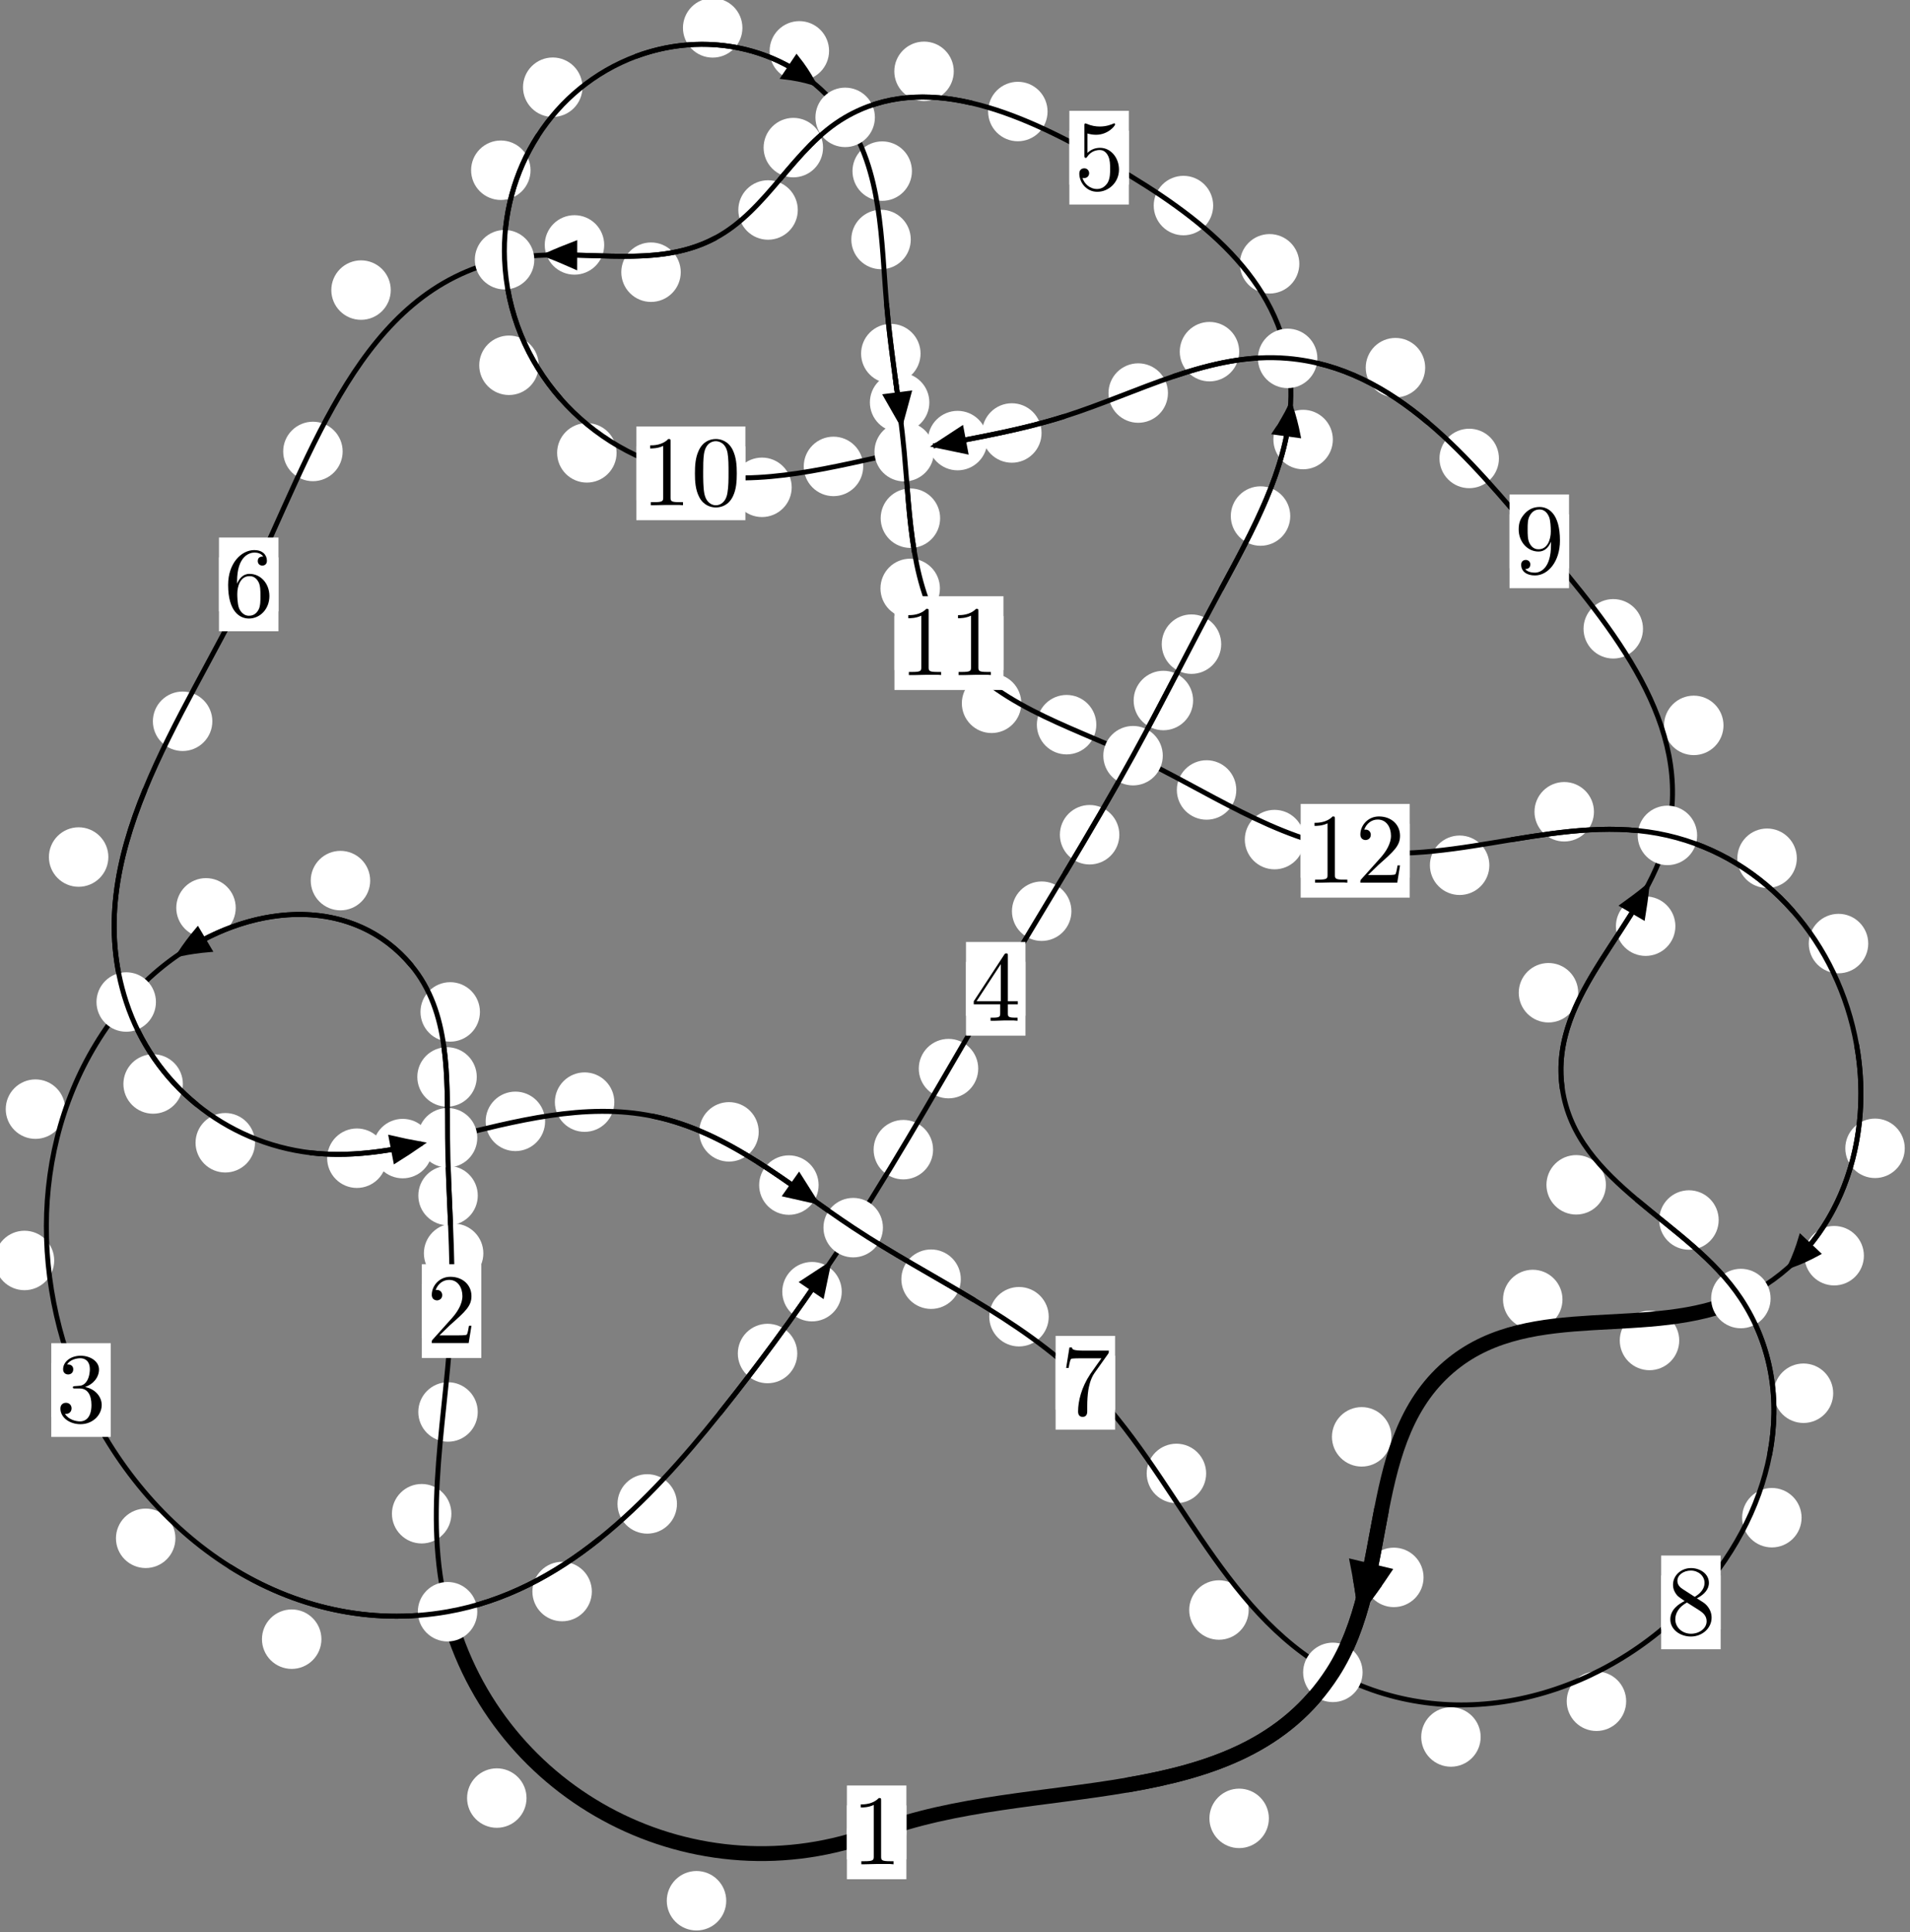 <?xml version="1.0"?>
<!-- Created by MetaPost 1.999 on 2021.07.06:0000 -->
<svg version="1.1" xmlns="http://www.w3.org/2000/svg" xmlns:xlink="http://www.w3.org/1999/xlink" width="192.041" height="194.227" viewBox="0 0 192.041 194.227">
<rect x="0" y="0" width="192.041" height="194.227" fill="#808080" stroke="none"/>
<!-- Original BoundingBox: -45.526978 -32.039703 146.514496 162.186951 -->
  <defs>
    <g transform="scale(0.01,0.01)" id="GLYPHcmr10_48">
      <path style="fill-rule: evenodd;" d="M460 -320C460 -400,455 -480,420 -554C374 -650,292 -666,250 -666C190 -666,117 -640,76 -547C44 -478,39 -400,39 -320C39 -245,43 -155,84 -79C127 2,200 22,249 22C303 22,379 1,423 -94C455 -163,460 -241,460 -320M249 -0C210 -0,151 -25,133 -121C122 -181,122 -273,122 -332C122 -396,122 -462,130 -516C149 -635,224 -644,249 -644C282 -644,348 -626,367 -527C377 -471,377 -395,377 -332C377 -257,377 -189,366 -125C351 -30,294 -0,249 -0"></path>
    </g>
    <g transform="scale(0.01,0.01)" id="GLYPHcmr10_49">
      <path style="fill-rule: evenodd;" d="M294 -640C294 -664,294 -666,271 -666C209 -602,121 -602,89 -602L89 -571C109 -571,168 -571,220 -597L220 -79C220 -43,217 -31,127 -31L95 -31L95 -0L257 -0L130 -3L217 -3L257 -3L297 -3L384 -3L419 -0L419 -31L387 -31C297 -31,294 -42,294 -79"></path>
    </g>
    <g transform="scale(0.01,0.01)" id="GLYPHcmr10_50">
      <path style="fill-rule: evenodd;" d="M127 -77L233 -180C389 -318,449 -372,449 -472C449 -586,359 -666,237 -666C124 -666,50 -574,50 -485C50 -429,100 -429,103 -429C120 -429,155 -441,155 -482C155 -508,137 -534,102 -534C94 -534,92 -534,89 -533C112 -598,166 -635,224 -635C315 -635,358 -554,358 -472C358 -392,308 -313,253 -251L61 -37C50 -26,50 -24,50 -0L421 -0L449 -174L424 -174C419 -144,412 -100,402 -85C395 -77,329 -77,307 -77"></path>
    </g>
    <g transform="scale(0.01,0.01)" id="GLYPHcmr10_51">
      <path style="fill-rule: evenodd;" d="M290 -352C372 -379,430 -449,430 -528C430 -610,342 -666,246 -666C145 -666,69 -606,69 -530C69 -497,91 -478,120 -478C151 -478,171 -500,171 -529C171 -579,124 -579,109 -579C140 -628,206 -641,242 -641C283 -641,338 -619,338 -529C338 -517,336 -459,310 -415C280 -367,246 -364,221 -363C213 -362,189 -360,182 -360C174 -359,167 -358,167 -348C167 -337,174 -337,191 -337L235 -337C317 -337,354 -269,354 -171C354 -35,285 -6,241 -6C198 -6,123 -23,88 -82C123 -77,154 -99,154 -137C154 -173,127 -193,98 -193C74 -193,42 -179,42 -135C42 -44,135 22,244 22C366 22,457 -69,457 -171C457 -253,394 -331,290 -352"></path>
    </g>
    <g transform="scale(0.01,0.01)" id="GLYPHcmr10_52">
      <path style="fill-rule: evenodd;" d="M294 -165L294 -78C294 -42,292 -31,218 -31L197 -31L197 -0L332 -0L238 -3L290 -3L332 -3L374 -3L427 -3L468 -0L468 -31L447 -31C373 -31,371 -42,371 -78L371 -165L471 -165L471 -196L371 -196L371 -651C371 -671,371 -677,355 -677C346 -677,343 -677,335 -665L28 -196L28 -165M300 -196L56 -196L300 -569"></path>
    </g>
    <g transform="scale(0.01,0.01)" id="GLYPHcmr10_53">
      <path style="fill-rule: evenodd;" d="M449 -201C449 -320,367 -420,259 -420C211 -420,168 -404,132 -369L132 -564C152 -558,185 -551,217 -551C340 -551,410 -642,410 -655C410 -661,407 -666,400 -666C399 -666,397 -666,392 -663C372 -654,323 -634,256 -634C216 -634,170 -641,123 -662C115 -665,113 -665,111 -665C101 -665,101 -657,101 -641L101 -345C101 -327,101 -319,115 -319C122 -319,124 -322,128 -328C139 -344,176 -398,257 -398C309 -398,334 -352,342 -334C358 -297,360 -258,360 -208C360 -173,360 -113,336 -71C312 -32,275 -6,229 -6C156 -6,99 -59,82 -118C85 -117,88 -116,99 -116C132 -116,149 -141,149 -165C149 -189,132 -214,99 -214C85 -214,50 -207,50 -161C50 -75,119 22,231 22C347 22,449 -74,449 -201"></path>
    </g>
    <g transform="scale(0.01,0.01)" id="GLYPHcmr10_54">
      <path style="fill-rule: evenodd;" d="M132 -328L132 -352C132 -605,256 -641,307 -641C331 -641,373 -635,395 -601C380 -601,340 -601,340 -556C340 -525,364 -510,386 -510C402 -510,432 -519,432 -558C432 -618,388 -666,305 -666C177 -666,42 -537,42 -316C42 -49,158 22,251 22C362 22,457 -72,457 -204C457 -331,368 -427,257 -427C189 -427,152 -376,132 -328M251 -6C188 -6,158 -66,152 -81C134 -128,134 -208,134 -226C134 -304,166 -404,256 -404C272 -404,318 -404,349 -342C367 -305,367 -254,367 -205C367 -157,367 -107,350 -71C320 -11,274 -6,251 -6"></path>
    </g>
    <g transform="scale(0.01,0.01)" id="GLYPHcmr10_55">
      <path style="fill-rule: evenodd;" d="M476 -609C485 -621,485 -623,485 -644L242 -644C120 -644,118 -657,114 -676L89 -676L56 -470L81 -470C84 -486,93 -549,106 -561C113 -567,191 -567,204 -567L411 -567C400 -551,321 -442,299 -409C209 -274,176 -135,176 -33C176 -23,176 22,222 22C268 22,268 -23,268 -33L268 -84C268 -139,271 -194,279 -248C283 -271,297 -357,341 -419"></path>
    </g>
    <g transform="scale(0.01,0.01)" id="GLYPHcmr10_56">
      <path style="fill-rule: evenodd;" d="M163 -457C117 -487,113 -521,113 -538C113 -599,178 -641,249 -641C322 -641,386 -589,386 -517C386 -460,347 -412,287 -377M309 -362C381 -399,430 -451,430 -517C430 -609,341 -666,250 -666C150 -666,69 -592,69 -499C69 -481,71 -436,113 -389C124 -377,161 -352,186 -335C128 -306,42 -250,42 -151C42 -45,144 22,249 22C362 22,457 -61,457 -168C457 -204,446 -249,408 -291C389 -312,373 -322,309 -362M209 -320L332 -242C360 -223,407 -193,407 -132C407 -58,332 -6,250 -6C164 -6,92 -68,92 -151C92 -209,124 -273,209 -320"></path>
    </g>
    <g transform="scale(0.01,0.01)" id="GLYPHcmr10_57">
      <path style="fill-rule: evenodd;" d="M367 -318L367 -286C367 -52,263 -6,205 -6C188 -6,134 -8,107 -42C151 -42,159 -71,159 -88C159 -119,135 -134,113 -134C97 -134,67 -125,67 -86C67 -19,121 22,206 22C335 22,457 -114,457 -329C457 -598,342 -666,253 -666C198 -666,149 -648,106 -603C65 -558,42 -516,42 -441C42 -316,130 -218,242 -218C303 -218,344 -260,367 -318M243 -241C227 -241,181 -241,150 -304C132 -341,132 -391,132 -440C132 -494,132 -541,153 -578C180 -628,218 -641,253 -641C299 -641,332 -607,349 -562C361 -530,365 -467,365 -421C365 -338,331 -241,243 -241"></path>
    </g>
  </defs>
  <path d="M73.019 191.051C73.019 190.258,72.704 189.498,72.143 188.938C71.583 188.377,70.823 188.062,70.03 188.062C69.237 188.062,68.477 188.377,67.917 188.938C67.356 189.498,67.041 190.258,67.041 191.051C67.041 191.844,67.356 192.604,67.917 193.164C68.477 193.725,69.237 194.04,70.03 194.04C70.823 194.04,71.583 193.725,72.143 193.164C72.704 192.604,73.019 191.844,73.019 191.051Z" style="fill: rgb(100%,100%,100%);stroke: none;"></path>
  <path d="M91.131 184.177C91.131 183.384,90.816 182.624,90.256 182.064C89.695 181.503,88.935 181.188,88.142 181.188C87.35 181.188,86.59 181.503,86.029 182.064C85.469 182.624,85.154 183.384,85.154 184.177C85.154 184.97,85.469 185.73,86.029 186.29C86.59 186.851,87.35 187.166,88.142 187.166C88.935 187.166,89.695 186.851,90.256 186.29C90.816 185.73,91.131 184.97,91.131 184.177Z" style="fill: rgb(100%,100%,100%);stroke: none;"></path>
  <path d="M45.385 152.15C45.385 151.357,45.07 150.597,44.509 150.037C43.949 149.476,43.189 149.161,42.396 149.161C41.603 149.161,40.843 149.476,40.283 150.037C39.722 150.597,39.407 151.357,39.407 152.15C39.407 152.943,39.722 153.703,40.283 154.263C40.843 154.824,41.603 155.139,42.396 155.139C43.189 155.139,43.949 154.824,44.509 154.263C45.07 153.703,45.385 152.943,45.385 152.15Z" style="fill: rgb(100%,100%,100%);stroke: none;"></path>
  <path d="M52.94 180.73C52.94 179.937,52.625 179.177,52.064 178.616C51.504 178.056,50.744 177.741,49.951 177.741C49.158 177.741,48.398 178.056,47.838 178.616C47.277 179.177,46.962 179.937,46.962 180.73C46.962 181.522,47.277 182.282,47.838 182.843C48.398 183.403,49.158 183.718,49.951 183.718C50.744 183.718,51.504 183.403,52.064 182.843C52.625 182.282,52.94 181.522,52.94 180.73Z" style="fill: rgb(100%,100%,100%);stroke: none;"></path>
  <path d="M48.598 125.975C48.598 125.182,48.283 124.422,47.722 123.861C47.162 123.301,46.402 122.986,45.609 122.986C44.816 122.986,44.056 123.301,43.496 123.861C42.935 124.422,42.62 125.182,42.62 125.975C42.62 126.767,42.935 127.528,43.496 128.088C44.056 128.649,44.816 128.963,45.609 128.963C46.402 128.963,47.162 128.649,47.722 128.088C48.283 127.528,48.598 126.767,48.598 125.975Z" style="fill: rgb(100%,100%,100%);stroke: none;"></path>
  <path d="M48.035 141.923C48.035 141.13,47.72 140.37,47.16 139.81C46.6 139.249,45.839 138.934,45.047 138.934C44.254 138.934,43.494 139.249,42.933 139.81C42.373 140.37,42.058 141.13,42.058 141.923C42.058 142.716,42.373 143.476,42.933 144.036C43.494 144.597,44.254 144.912,45.047 144.912C45.839 144.912,46.6 144.597,47.16 144.036C47.72 143.476,48.035 142.716,48.035 141.923Z" style="fill: rgb(100%,100%,100%);stroke: none;"></path>
  <path d="M47.937 108.245C47.937 107.453,47.622 106.693,47.062 106.132C46.501 105.572,45.741 105.257,44.948 105.257C44.156 105.257,43.395 105.572,42.835 106.132C42.274 106.693,41.959 107.453,41.959 108.245C41.959 109.038,42.274 109.798,42.835 110.359C43.395 110.919,44.156 111.234,44.948 111.234C45.741 111.234,46.501 110.919,47.062 110.359C47.622 109.798,47.937 109.038,47.937 108.245Z" style="fill: rgb(100%,100%,100%);stroke: none;"></path>
  <path d="M48.038 120.171C48.038 119.378,47.723 118.618,47.163 118.057C46.602 117.497,45.842 117.182,45.049 117.182C44.257 117.182,43.496 117.497,42.936 118.057C42.375 118.618,42.061 119.378,42.061 120.171C42.061 120.963,42.375 121.724,42.936 122.284C43.496 122.845,44.257 123.159,45.049 123.159C45.842 123.159,46.602 122.845,47.163 122.284C47.723 121.724,48.038 120.963,48.038 120.171Z" style="fill: rgb(100%,100%,100%);stroke: none;"></path>
  <path d="M37.22 88.512C37.22 87.719,36.905 86.959,36.345 86.399C35.784 85.838,35.024 85.523,34.231 85.523C33.439 85.523,32.679 85.838,32.118 86.399C31.558 86.959,31.243 87.719,31.243 88.512C31.243 89.305,31.558 90.065,32.118 90.625C32.679 91.186,33.439 91.501,34.231 91.501C35.024 91.501,35.784 91.186,36.345 90.625C36.905 90.065,37.22 89.305,37.22 88.512Z" style="fill: rgb(100%,100%,100%);stroke: none;"></path>
  <path d="M48.255 101.712C48.255 100.919,47.94 100.159,47.38 99.599C46.819 99.038,46.059 98.723,45.266 98.723C44.474 98.723,43.713 99.038,43.153 99.599C42.593 100.159,42.278 100.919,42.278 101.712C42.278 102.505,42.593 103.265,43.153 103.825C43.713 104.386,44.474 104.701,45.266 104.701C46.059 104.701,46.819 104.386,47.38 103.825C47.94 103.265,48.255 102.505,48.255 101.712Z" style="fill: rgb(100%,100%,100%);stroke: none;"></path>
  <path d="M6.554 111.483C6.554 110.691,6.239 109.931,5.679 109.37C5.118 108.81,4.358 108.495,3.565 108.495C2.773 108.495,2.012 108.81,1.452 109.37C0.892 109.931,0.577 110.691,0.577 111.483C0.577 112.276,0.892 113.036,1.452 113.597C2.012 114.157,2.773 114.472,3.565 114.472C4.358 114.472,5.118 114.157,5.679 113.597C6.239 113.036,6.554 112.276,6.554 111.483Z" style="fill: rgb(100%,100%,100%);stroke: none;"></path>
  <path d="M23.701 91.251C23.701 90.459,23.386 89.699,22.825 89.138C22.265 88.578,21.505 88.263,20.712 88.263C19.919 88.263,19.159 88.578,18.599 89.138C18.038 89.699,17.723 90.459,17.723 91.251C17.723 92.044,18.038 92.804,18.599 93.365C19.159 93.925,19.919 94.24,20.712 94.24C21.505 94.24,22.265 93.925,22.825 93.365C23.386 92.804,23.701 92.044,23.701 91.251Z" style="fill: rgb(100%,100%,100%);stroke: none;"></path>
  <path d="M17.637 154.621C17.637 153.829,17.322 153.068,16.761 152.508C16.201 151.947,15.441 151.633,14.648 151.633C13.855 151.633,13.095 151.947,12.534 152.508C11.974 153.068,11.659 153.829,11.659 154.621C11.659 155.414,11.974 156.174,12.534 156.735C13.095 157.295,13.855 157.61,14.648 157.61C15.441 157.61,16.201 157.295,16.761 156.735C17.322 156.174,17.637 155.414,17.637 154.621Z" style="fill: rgb(100%,100%,100%);stroke: none;"></path>
  <path d="M5.45 126.694C5.45 125.901,5.136 125.141,4.575 124.58C4.015 124.02,3.254 123.705,2.462 123.705C1.669 123.705,0.909 124.02,0.348 124.58C-0.212 125.141,-0.527 125.901,-0.527 126.694C-0.527 127.486,-0.212 128.246,0.348 128.807C0.909 129.367,1.669 129.682,2.462 129.682C3.254 129.682,4.015 129.367,4.575 128.807C5.136 128.246,5.45 127.486,5.45 126.694Z" style="fill: rgb(100%,100%,100%);stroke: none;"></path>
  <path d="M59.507 159.972C59.507 159.179,59.192 158.419,58.632 157.859C58.071 157.298,57.311 156.983,56.518 156.983C55.726 156.983,54.966 157.298,54.405 157.859C53.845 158.419,53.53 159.179,53.53 159.972C53.53 160.765,53.845 161.525,54.405 162.085C54.966 162.646,55.726 162.961,56.518 162.961C57.311 162.961,58.071 162.646,58.632 162.085C59.192 161.525,59.507 160.765,59.507 159.972Z" style="fill: rgb(100%,100%,100%);stroke: none;"></path>
  <path d="M32.317 164.759C32.317 163.967,32.002 163.207,31.441 162.646C30.881 162.086,30.121 161.771,29.328 161.771C28.535 161.771,27.775 162.086,27.215 162.646C26.654 163.207,26.339 163.967,26.339 164.759C26.339 165.552,26.654 166.312,27.215 166.873C27.775 167.433,28.535 167.748,29.328 167.748C30.121 167.748,30.881 167.433,31.441 166.873C32.002 166.312,32.317 165.552,32.317 164.759Z" style="fill: rgb(100%,100%,100%);stroke: none;"></path>
  <path d="M80.161 136.046C80.161 135.253,79.847 134.493,79.286 133.933C78.726 133.372,77.965 133.057,77.173 133.057C76.38 133.057,75.62 133.372,75.059 133.933C74.499 134.493,74.184 135.253,74.184 136.046C74.184 136.839,74.499 137.599,75.059 138.16C75.62 138.72,76.38 139.035,77.173 139.035C77.965 139.035,78.726 138.72,79.286 138.16C79.847 137.599,80.161 136.839,80.161 136.046Z" style="fill: rgb(100%,100%,100%);stroke: none;"></path>
  <path d="M68.065 151.164C68.065 150.372,67.75 149.612,67.189 149.051C66.629 148.491,65.869 148.176,65.076 148.176C64.283 148.176,63.523 148.491,62.963 149.051C62.402 149.612,62.087 150.372,62.087 151.164C62.087 151.957,62.402 152.717,62.963 153.278C63.523 153.838,64.283 154.153,65.076 154.153C65.869 154.153,66.629 153.838,67.189 153.278C67.75 152.717,68.065 151.957,68.065 151.164Z" style="fill: rgb(100%,100%,100%);stroke: none;"></path>
  <path d="M93.816 115.556C93.816 114.764,93.501 114.003,92.94 113.443C92.38 112.882,91.62 112.568,90.827 112.568C90.034 112.568,89.274 112.882,88.714 113.443C88.153 114.003,87.838 114.764,87.838 115.556C87.838 116.349,88.153 117.109,88.714 117.67C89.274 118.23,90.034 118.545,90.827 118.545C91.62 118.545,92.38 118.23,92.94 117.67C93.501 117.109,93.816 116.349,93.816 115.556Z" style="fill: rgb(100%,100%,100%);stroke: none;"></path>
  <path d="M84.633 129.83C84.633 129.038,84.318 128.278,83.757 127.717C83.197 127.157,82.437 126.842,81.644 126.842C80.851 126.842,80.091 127.157,79.531 127.717C78.97 128.278,78.655 129.038,78.655 129.83C78.655 130.623,78.97 131.383,79.531 131.944C80.091 132.504,80.851 132.819,81.644 132.819C82.437 132.819,83.197 132.504,83.757 131.944C84.318 131.383,84.633 130.623,84.633 129.83Z" style="fill: rgb(100%,100%,100%);stroke: none;"></path>
  <path d="M107.725 91.588C107.725 90.795,107.41 90.035,106.849 89.475C106.289 88.914,105.529 88.599,104.736 88.599C103.943 88.599,103.183 88.914,102.623 89.475C102.062 90.035,101.747 90.795,101.747 91.588C101.747 92.381,102.062 93.141,102.623 93.701C103.183 94.262,103.943 94.577,104.736 94.577C105.529 94.577,106.289 94.262,106.849 93.701C107.41 93.141,107.725 92.381,107.725 91.588Z" style="fill: rgb(100%,100%,100%);stroke: none;"></path>
  <path d="M98.356 107.41C98.356 106.617,98.041 105.857,97.481 105.296C96.92 104.736,96.16 104.421,95.368 104.421C94.575 104.421,93.815 104.736,93.254 105.296C92.694 105.857,92.379 106.617,92.379 107.41C92.379 108.202,92.694 108.963,93.254 109.523C93.815 110.084,94.575 110.399,95.368 110.399C96.16 110.399,96.92 110.084,97.481 109.523C98.041 108.963,98.356 108.202,98.356 107.41Z" style="fill: rgb(100%,100%,100%);stroke: none;"></path>
  <path d="M119.961 70.411C119.961 69.618,119.646 68.858,119.085 68.298C118.525 67.737,117.765 67.422,116.972 67.422C116.179 67.422,115.419 67.737,114.859 68.298C114.298 68.858,113.983 69.618,113.983 70.411C113.983 71.204,114.298 71.964,114.859 72.524C115.419 73.085,116.179 73.4,116.972 73.4C117.765 73.4,118.525 73.085,119.085 72.524C119.646 71.964,119.961 71.204,119.961 70.411Z" style="fill: rgb(100%,100%,100%);stroke: none;"></path>
  <path d="M112.544 83.902C112.544 83.109,112.229 82.349,111.668 81.789C111.108 81.228,110.348 80.913,109.555 80.913C108.762 80.913,108.002 81.228,107.441 81.789C106.881 82.349,106.566 83.109,106.566 83.902C106.566 84.695,106.881 85.455,107.441 86.015C108.002 86.576,108.762 86.891,109.555 86.891C110.348 86.891,111.108 86.576,111.668 86.015C112.229 85.455,112.544 84.695,112.544 83.902Z" style="fill: rgb(100%,100%,100%);stroke: none;"></path>
  <path d="M129.728 51.87C129.728 51.078,129.413 50.318,128.853 49.757C128.292 49.197,127.532 48.882,126.739 48.882C125.947 48.882,125.187 49.197,124.626 49.757C124.066 50.318,123.751 51.078,123.751 51.87C123.751 52.663,124.066 53.423,124.626 53.984C125.187 54.544,125.947 54.859,126.739 54.859C127.532 54.859,128.292 54.544,128.853 53.984C129.413 53.423,129.728 52.663,129.728 51.87Z" style="fill: rgb(100%,100%,100%);stroke: none;"></path>
  <path d="M122.786 64.746C122.786 63.953,122.471 63.193,121.91 62.633C121.35 62.072,120.59 61.757,119.797 61.757C119.004 61.757,118.244 62.072,117.684 62.633C117.123 63.193,116.808 63.953,116.808 64.746C116.808 65.539,117.123 66.299,117.684 66.859C118.244 67.42,119.004 67.735,119.797 67.735C120.59 67.735,121.35 67.42,121.91 66.859C122.471 66.299,122.786 65.539,122.786 64.746Z" style="fill: rgb(100%,100%,100%);stroke: none;"></path>
  <path d="M130.641 26.516C130.641 25.724,130.326 24.963,129.765 24.403C129.205 23.842,128.445 23.528,127.652 23.528C126.859 23.528,126.099 23.842,125.539 24.403C124.978 24.963,124.663 25.724,124.663 26.516C124.663 27.309,124.978 28.069,125.539 28.63C126.099 29.19,126.859 29.505,127.652 29.505C128.445 29.505,129.205 29.19,129.765 28.63C130.326 28.069,130.641 27.309,130.641 26.516Z" style="fill: rgb(100%,100%,100%);stroke: none;"></path>
  <path d="M134.011 44.181C134.011 43.388,133.696 42.628,133.136 42.068C132.575 41.507,131.815 41.192,131.023 41.192C130.23 41.192,129.47 41.507,128.909 42.068C128.349 42.628,128.034 43.388,128.034 44.181C128.034 44.974,128.349 45.734,128.909 46.294C129.47 46.855,130.23 47.17,131.023 47.17C131.815 47.17,132.575 46.855,133.136 46.294C133.696 45.734,134.011 44.974,134.011 44.181Z" style="fill: rgb(100%,100%,100%);stroke: none;"></path>
  <path d="M105.327 11.21C105.327 10.417,105.012 9.657,104.452 9.096C103.891 8.536,103.131 8.221,102.339 8.221C101.546 8.221,100.786 8.536,100.225 9.096C99.665 9.657,99.35 10.417,99.35 11.21C99.35 12.002,99.665 12.762,100.225 13.323C100.786 13.883,101.546 14.198,102.339 14.198C103.131 14.198,103.891 13.883,104.452 13.323C105.012 12.762,105.327 12.002,105.327 11.21Z" style="fill: rgb(100%,100%,100%);stroke: none;"></path>
  <path d="M121.978 20.662C121.978 19.869,121.663 19.109,121.103 18.549C120.542 17.988,119.782 17.673,118.99 17.673C118.197 17.673,117.437 17.988,116.876 18.549C116.316 19.109,116.001 19.869,116.001 20.662C116.001 21.455,116.316 22.215,116.876 22.775C117.437 23.336,118.197 23.651,118.99 23.651C119.782 23.651,120.542 23.336,121.103 22.775C121.663 22.215,121.978 21.455,121.978 20.662Z" style="fill: rgb(100%,100%,100%);stroke: none;"></path>
  <path d="M82.754 14.837C82.754 14.044,82.439 13.284,81.879 12.724C81.318 12.163,80.558 11.848,79.765 11.848C78.973 11.848,78.213 12.163,77.652 12.724C77.092 13.284,76.777 14.044,76.777 14.837C76.777 15.63,77.092 16.39,77.652 16.95C78.213 17.511,78.973 17.826,79.765 17.826C80.558 17.826,81.318 17.511,81.879 16.95C82.439 16.39,82.754 15.63,82.754 14.837Z" style="fill: rgb(100%,100%,100%);stroke: none;"></path>
  <path d="M95.897 7.169C95.897 6.377,95.582 5.616,95.021 5.056C94.461 4.495,93.701 4.181,92.908 4.181C92.115 4.181,91.355 4.495,90.795 5.056C90.234 5.616,89.919 6.377,89.919 7.169C89.919 7.962,90.234 8.722,90.795 9.283C91.355 9.843,92.115 10.158,92.908 10.158C93.701 10.158,94.461 9.843,95.021 9.283C95.582 8.722,95.897 7.962,95.897 7.169Z" style="fill: rgb(100%,100%,100%);stroke: none;"></path>
  <path d="M68.446 27.359C68.446 26.566,68.131 25.806,67.571 25.246C67.01 24.685,66.25 24.37,65.457 24.37C64.665 24.37,63.905 24.685,63.344 25.246C62.784 25.806,62.469 26.566,62.469 27.359C62.469 28.152,62.784 28.912,63.344 29.472C63.905 30.033,64.665 30.348,65.457 30.348C66.25 30.348,67.01 30.033,67.571 29.472C68.131 28.912,68.446 28.152,68.446 27.359Z" style="fill: rgb(100%,100%,100%);stroke: none;"></path>
  <path d="M80.213 21.106C80.213 20.313,79.898 19.553,79.338 18.993C78.777 18.432,78.017 18.117,77.224 18.117C76.432 18.117,75.671 18.432,75.111 18.993C74.55 19.553,74.235 20.313,74.235 21.106C74.235 21.899,74.55 22.659,75.111 23.219C75.671 23.78,76.432 24.095,77.224 24.095C78.017 24.095,78.777 23.78,79.338 23.219C79.898 22.659,80.213 21.899,80.213 21.106Z" style="fill: rgb(100%,100%,100%);stroke: none;"></path>
  <path d="M39.289 29.158C39.289 28.365,38.974 27.605,38.414 27.044C37.853 26.484,37.093 26.169,36.301 26.169C35.508 26.169,34.748 26.484,34.187 27.044C33.627 27.605,33.312 28.365,33.312 29.158C33.312 29.951,33.627 30.711,34.187 31.271C34.748 31.832,35.508 32.147,36.301 32.147C37.093 32.147,37.853 31.832,38.414 31.271C38.974 30.711,39.289 29.951,39.289 29.158Z" style="fill: rgb(100%,100%,100%);stroke: none;"></path>
  <path d="M60.749 24.618C60.749 23.826,60.434 23.065,59.874 22.505C59.313 21.944,58.553 21.63,57.76 21.63C56.968 21.63,56.208 21.944,55.647 22.505C55.087 23.065,54.772 23.826,54.772 24.618C54.772 25.411,55.087 26.171,55.647 26.732C56.208 27.292,56.968 27.607,57.76 27.607C58.553 27.607,59.313 27.292,59.874 26.732C60.434 26.171,60.749 25.411,60.749 24.618Z" style="fill: rgb(100%,100%,100%);stroke: none;"></path>
  <path d="M21.35 72.499C21.35 71.706,21.035 70.946,20.474 70.386C19.914 69.825,19.154 69.51,18.361 69.51C17.568 69.51,16.808 69.825,16.248 70.386C15.687 70.946,15.372 71.706,15.372 72.499C15.372 73.292,15.687 74.052,16.248 74.612C16.808 75.173,17.568 75.488,18.361 75.488C19.154 75.488,19.914 75.173,20.474 74.612C21.035 74.052,21.35 73.292,21.35 72.499Z" style="fill: rgb(100%,100%,100%);stroke: none;"></path>
  <path d="M34.452 45.377C34.452 44.584,34.137 43.824,33.576 43.264C33.016 42.703,32.256 42.388,31.463 42.388C30.67 42.388,29.91 42.703,29.35 43.264C28.789 43.824,28.474 44.584,28.474 45.377C28.474 46.17,28.789 46.93,29.35 47.49C29.91 48.051,30.67 48.366,31.463 48.366C32.256 48.366,33.016 48.051,33.576 47.49C34.137 46.93,34.452 46.17,34.452 45.377Z" style="fill: rgb(100%,100%,100%);stroke: none;"></path>
  <path d="M18.386 108.956C18.386 108.163,18.071 107.403,17.51 106.842C16.95 106.282,16.19 105.967,15.397 105.967C14.604 105.967,13.844 106.282,13.284 106.842C12.723 107.403,12.408 108.163,12.408 108.956C12.408 109.748,12.723 110.508,13.284 111.069C13.844 111.629,14.604 111.944,15.397 111.944C16.19 111.944,16.95 111.629,17.51 111.069C18.071 110.508,18.386 109.748,18.386 108.956Z" style="fill: rgb(100%,100%,100%);stroke: none;"></path>
  <path d="M10.894 86.145C10.894 85.352,10.579 84.592,10.019 84.032C9.458 83.471,8.698 83.156,7.905 83.156C7.113 83.156,6.353 83.471,5.792 84.032C5.232 84.592,4.917 85.352,4.917 86.145C4.917 86.938,5.232 87.698,5.792 88.258C6.353 88.819,7.113 89.134,7.905 89.134C8.698 89.134,9.458 88.819,10.019 88.258C10.579 87.698,10.894 86.938,10.894 86.145Z" style="fill: rgb(100%,100%,100%);stroke: none;"></path>
  <path d="M38.872 116.416C38.872 115.623,38.557 114.863,37.996 114.303C37.436 113.742,36.676 113.427,35.883 113.427C35.09 113.427,34.33 113.742,33.77 114.303C33.209 114.863,32.894 115.623,32.894 116.416C32.894 117.209,33.209 117.969,33.77 118.529C34.33 119.09,35.09 119.405,35.883 119.405C36.676 119.405,37.436 119.09,37.996 118.529C38.557 117.969,38.872 117.209,38.872 116.416Z" style="fill: rgb(100%,100%,100%);stroke: none;"></path>
  <path d="M25.64 114.863C25.64 114.07,25.325 113.31,24.764 112.75C24.204 112.189,23.444 111.874,22.651 111.874C21.858 111.874,21.098 112.189,20.538 112.75C19.977 113.31,19.662 114.07,19.662 114.863C19.662 115.656,19.977 116.416,20.538 116.976C21.098 117.537,21.858 117.852,22.651 117.852C23.444 117.852,24.204 117.537,24.764 116.976C25.325 116.416,25.64 115.656,25.64 114.863Z" style="fill: rgb(100%,100%,100%);stroke: none;"></path>
  <path d="M54.808 112.711C54.808 111.919,54.493 111.158,53.933 110.598C53.372 110.037,52.612 109.722,51.819 109.722C51.027 109.722,50.266 110.037,49.706 110.598C49.145 111.158,48.831 111.919,48.831 112.711C48.831 113.504,49.145 114.264,49.706 114.825C50.266 115.385,51.027 115.7,51.819 115.7C52.612 115.7,53.372 115.385,53.933 114.825C54.493 114.264,54.808 113.504,54.808 112.711Z" style="fill: rgb(100%,100%,100%);stroke: none;"></path>
  <path d="M43.477 115.449C43.477 114.656,43.162 113.896,42.602 113.335C42.041 112.775,41.281 112.46,40.488 112.46C39.696 112.46,38.936 112.775,38.375 113.335C37.815 113.896,37.5 114.656,37.5 115.449C37.5 116.241,37.815 117.001,38.375 117.562C38.936 118.122,39.696 118.437,40.488 118.437C41.281 118.437,42.041 118.122,42.602 117.562C43.162 117.001,43.477 116.241,43.477 115.449Z" style="fill: rgb(100%,100%,100%);stroke: none;"></path>
  <path d="M76.284 113.767C76.284 112.974,75.969 112.214,75.408 111.653C74.848 111.093,74.088 110.778,73.295 110.778C72.502 110.778,71.742 111.093,71.182 111.653C70.621 112.214,70.306 112.974,70.306 113.767C70.306 114.559,70.621 115.32,71.182 115.88C71.742 116.441,72.502 116.755,73.295 116.755C74.088 116.755,74.848 116.441,75.408 115.88C75.969 115.32,76.284 114.559,76.284 113.767Z" style="fill: rgb(100%,100%,100%);stroke: none;"></path>
  <path d="M61.768 110.779C61.768 109.986,61.453 109.226,60.892 108.665C60.332 108.105,59.572 107.79,58.779 107.79C57.986 107.79,57.226 108.105,56.666 108.665C56.105 109.226,55.79 109.986,55.79 110.779C55.79 111.571,56.105 112.332,56.666 112.892C57.226 113.452,57.986 113.767,58.779 113.767C59.572 113.767,60.332 113.452,60.892 112.892C61.453 112.332,61.768 111.571,61.768 110.779Z" style="fill: rgb(100%,100%,100%);stroke: none;"></path>
  <path d="M96.604 128.577C96.604 127.784,96.289 127.024,95.729 126.463C95.168 125.903,94.408 125.588,93.616 125.588C92.823 125.588,92.063 125.903,91.502 126.463C90.942 127.024,90.627 127.784,90.627 128.577C90.627 129.369,90.942 130.129,91.502 130.69C92.063 131.25,92.823 131.565,93.616 131.565C94.408 131.565,95.168 131.25,95.729 130.69C96.289 130.129,96.604 129.369,96.604 128.577Z" style="fill: rgb(100%,100%,100%);stroke: none;"></path>
  <path d="M82.307 119.117C82.307 118.325,81.992 117.564,81.431 117.004C80.871 116.444,80.111 116.129,79.318 116.129C78.525 116.129,77.765 116.444,77.204 117.004C76.644 117.564,76.329 118.325,76.329 119.117C76.329 119.91,76.644 120.67,77.204 121.231C77.765 121.791,78.525 122.106,79.318 122.106C80.111 122.106,80.871 121.791,81.431 121.231C81.992 120.67,82.307 119.91,82.307 119.117Z" style="fill: rgb(100%,100%,100%);stroke: none;"></path>
  <path d="M121.272 148.099C121.272 147.307,120.957 146.547,120.396 145.986C119.836 145.426,119.076 145.111,118.283 145.111C117.49 145.111,116.73 145.426,116.17 145.986C115.609 146.547,115.294 147.307,115.294 148.099C115.294 148.892,115.609 149.652,116.17 150.213C116.73 150.773,117.49 151.088,118.283 151.088C119.076 151.088,119.836 150.773,120.396 150.213C120.957 149.652,121.272 148.892,121.272 148.099Z" style="fill: rgb(100%,100%,100%);stroke: none;"></path>
  <path d="M105.444 132.347C105.444 131.555,105.129 130.794,104.569 130.234C104.008 129.674,103.248 129.359,102.456 129.359C101.663 129.359,100.903 129.674,100.342 130.234C99.782 130.794,99.467 131.555,99.467 132.347C99.467 133.14,99.782 133.9,100.342 134.461C100.903 135.021,101.663 135.336,102.456 135.336C103.248 135.336,104.008 135.021,104.569 134.461C105.129 133.9,105.444 133.14,105.444 132.347Z" style="fill: rgb(100%,100%,100%);stroke: none;"></path>
  <path d="M148.873 174.591C148.873 173.798,148.558 173.038,147.998 172.477C147.437 171.917,146.677 171.602,145.885 171.602C145.092 171.602,144.332 171.917,143.771 172.477C143.211 173.038,142.896 173.798,142.896 174.591C142.896 175.383,143.211 176.143,143.771 176.704C144.332 177.264,145.092 177.579,145.885 177.579C146.677 177.579,147.437 177.264,147.998 176.704C148.558 176.143,148.873 175.383,148.873 174.591Z" style="fill: rgb(100%,100%,100%);stroke: none;"></path>
  <path d="M125.547 161.829C125.547 161.036,125.232 160.276,124.671 159.715C124.111 159.155,123.351 158.84,122.558 158.84C121.765 158.84,121.005 159.155,120.445 159.715C119.884 160.276,119.569 161.036,119.569 161.829C119.569 162.621,119.884 163.381,120.445 163.942C121.005 164.502,121.765 164.817,122.558 164.817C123.351 164.817,124.111 164.502,124.671 163.942C125.232 163.381,125.547 162.621,125.547 161.829Z" style="fill: rgb(100%,100%,100%);stroke: none;"></path>
  <path d="M181.141 152.55C181.141 151.757,180.826 150.997,180.266 150.436C179.705 149.876,178.945 149.561,178.152 149.561C177.36 149.561,176.599 149.876,176.039 150.436C175.478 150.997,175.163 151.757,175.163 152.55C175.163 153.342,175.478 154.102,176.039 154.663C176.599 155.223,177.36 155.538,178.152 155.538C178.945 155.538,179.705 155.223,180.266 154.663C180.826 154.102,181.141 153.342,181.141 152.55Z" style="fill: rgb(100%,100%,100%);stroke: none;"></path>
  <path d="M163.503 170.998C163.503 170.206,163.188 169.446,162.628 168.885C162.067 168.325,161.307 168.01,160.515 168.01C159.722 168.01,158.962 168.325,158.401 168.885C157.841 169.446,157.526 170.206,157.526 170.998C157.526 171.791,157.841 172.551,158.401 173.112C158.962 173.672,159.722 173.987,160.515 173.987C161.307 173.987,162.067 173.672,162.628 173.112C163.188 172.551,163.503 171.791,163.503 170.998Z" style="fill: rgb(100%,100%,100%);stroke: none;"></path>
  <path d="M172.804 122.627C172.804 121.835,172.489 121.074,171.929 120.514C171.368 119.953,170.608 119.639,169.815 119.639C169.023 119.639,168.263 119.953,167.702 120.514C167.142 121.074,166.827 121.835,166.827 122.627C166.827 123.42,167.142 124.18,167.702 124.741C168.263 125.301,169.023 125.616,169.815 125.616C170.608 125.616,171.368 125.301,171.929 124.741C172.489 124.18,172.804 123.42,172.804 122.627Z" style="fill: rgb(100%,100%,100%);stroke: none;"></path>
  <path d="M184.319 140.039C184.319 139.247,184.005 138.486,183.444 137.926C182.884 137.365,182.123 137.051,181.331 137.051C180.538 137.051,179.778 137.365,179.217 137.926C178.657 138.486,178.342 139.247,178.342 140.039C178.342 140.832,178.657 141.592,179.217 142.153C179.778 142.713,180.538 143.028,181.331 143.028C182.123 143.028,182.884 142.713,183.444 142.153C184.005 141.592,184.319 140.832,184.319 140.039Z" style="fill: rgb(100%,100%,100%);stroke: none;"></path>
  <path d="M158.68 99.784C158.68 98.991,158.365 98.231,157.805 97.671C157.244 97.11,156.484 96.795,155.691 96.795C154.899 96.795,154.139 97.11,153.578 97.671C153.018 98.231,152.703 98.991,152.703 99.784C152.703 100.577,153.018 101.337,153.578 101.897C154.139 102.458,154.899 102.773,155.691 102.773C156.484 102.773,157.244 102.458,157.805 101.897C158.365 101.337,158.68 100.577,158.68 99.784Z" style="fill: rgb(100%,100%,100%);stroke: none;"></path>
  <path d="M161.465 119.09C161.465 118.298,161.15 117.537,160.59 116.977C160.029 116.416,159.269 116.102,158.476 116.102C157.684 116.102,156.923 116.416,156.363 116.977C155.802 117.537,155.488 118.298,155.488 119.09C155.488 119.883,155.802 120.643,156.363 121.204C156.923 121.764,157.684 122.079,158.476 122.079C159.269 122.079,160.029 121.764,160.59 121.204C161.15 120.643,161.465 119.883,161.465 119.09Z" style="fill: rgb(100%,100%,100%);stroke: none;"></path>
  <path d="M173.289 72.911C173.289 72.118,172.974 71.358,172.414 70.798C171.853 70.237,171.093 69.922,170.301 69.922C169.508 69.922,168.748 70.237,168.187 70.798C167.627 71.358,167.312 72.118,167.312 72.911C167.312 73.704,167.627 74.464,168.187 75.024C168.748 75.585,169.508 75.9,170.301 75.9C171.093 75.9,171.853 75.585,172.414 75.024C172.974 74.464,173.289 73.704,173.289 72.911Z" style="fill: rgb(100%,100%,100%);stroke: none;"></path>
  <path d="M168.451 93.095C168.451 92.302,168.136 91.542,167.575 90.981C167.015 90.421,166.255 90.106,165.462 90.106C164.669 90.106,163.909 90.421,163.349 90.981C162.788 91.542,162.473 92.302,162.473 93.095C162.473 93.887,162.788 94.648,163.349 95.208C163.909 95.769,164.669 96.083,165.462 96.083C166.255 96.083,167.015 95.769,167.575 95.208C168.136 94.648,168.451 93.887,168.451 93.095Z" style="fill: rgb(100%,100%,100%);stroke: none;"></path>
  <path d="M150.71 46.08C150.71 45.288,150.395 44.527,149.835 43.967C149.274 43.406,148.514 43.091,147.722 43.091C146.929 43.091,146.169 43.406,145.608 43.967C145.048 44.527,144.733 45.288,144.733 46.08C144.733 46.873,145.048 47.633,145.608 48.194C146.169 48.754,146.929 49.069,147.722 49.069C148.514 49.069,149.274 48.754,149.835 48.194C150.395 47.633,150.71 46.873,150.71 46.08Z" style="fill: rgb(100%,100%,100%);stroke: none;"></path>
  <path d="M165.195 63.204C165.195 62.411,164.88 61.651,164.319 61.09C163.759 60.53,162.998 60.215,162.206 60.215C161.413 60.215,160.653 60.53,160.092 61.09C159.532 61.651,159.217 62.411,159.217 63.204C159.217 63.996,159.532 64.756,160.092 65.317C160.653 65.877,161.413 66.192,162.206 66.192C162.998 66.192,163.759 65.877,164.319 65.317C164.88 64.756,165.195 63.996,165.195 63.204Z" style="fill: rgb(100%,100%,100%);stroke: none;"></path>
  <path d="M124.596 35.347C124.596 34.555,124.281 33.794,123.721 33.234C123.16 32.673,122.4 32.359,121.607 32.359C120.815 32.359,120.055 32.673,119.494 33.234C118.934 33.794,118.619 34.555,118.619 35.347C118.619 36.14,118.934 36.9,119.494 37.461C120.055 38.021,120.815 38.336,121.607 38.336C122.4 38.336,123.16 38.021,123.721 37.461C124.281 36.9,124.596 36.14,124.596 35.347Z" style="fill: rgb(100%,100%,100%);stroke: none;"></path>
  <path d="M143.295 36.954C143.295 36.162,142.981 35.402,142.42 34.841C141.86 34.281,141.099 33.966,140.307 33.966C139.514 33.966,138.754 34.281,138.193 34.841C137.633 35.402,137.318 36.162,137.318 36.954C137.318 37.747,137.633 38.507,138.193 39.068C138.754 39.628,139.514 39.943,140.307 39.943C141.099 39.943,141.86 39.628,142.42 39.068C142.981 38.507,143.295 37.747,143.295 36.954Z" style="fill: rgb(100%,100%,100%);stroke: none;"></path>
  <path d="M104.724 43.522C104.724 42.729,104.409 41.969,103.848 41.408C103.288 40.848,102.528 40.533,101.735 40.533C100.942 40.533,100.182 40.848,99.622 41.408C99.061 41.969,98.746 42.729,98.746 43.522C98.746 44.314,99.061 45.074,99.622 45.635C100.182 46.195,100.942 46.51,101.735 46.51C102.528 46.51,103.288 46.195,103.848 45.635C104.409 45.074,104.724 44.314,104.724 43.522Z" style="fill: rgb(100%,100%,100%);stroke: none;"></path>
  <path d="M117.432 39.507C117.432 38.715,117.117 37.955,116.556 37.394C115.996 36.834,115.235 36.519,114.443 36.519C113.65 36.519,112.89 36.834,112.329 37.394C111.769 37.955,111.454 38.715,111.454 39.507C111.454 40.3,111.769 41.06,112.329 41.621C112.89 42.181,113.65 42.496,114.443 42.496C115.235 42.496,115.996 42.181,116.556 41.621C117.117 41.06,117.432 40.3,117.432 39.507Z" style="fill: rgb(100%,100%,100%);stroke: none;"></path>
  <path d="M86.791 46.881C86.791 46.088,86.476 45.328,85.915 44.768C85.355 44.207,84.595 43.892,83.802 43.892C83.009 43.892,82.249 44.207,81.689 44.768C81.128 45.328,80.813 46.088,80.813 46.881C80.813 47.674,81.128 48.434,81.689 48.994C82.249 49.555,83.009 49.87,83.802 49.87C84.595 49.87,85.355 49.555,85.915 48.994C86.476 48.434,86.791 47.674,86.791 46.881Z" style="fill: rgb(100%,100%,100%);stroke: none;"></path>
  <path d="M99.27 44.285C99.27 43.492,98.956 42.732,98.395 42.172C97.835 41.611,97.074 41.296,96.282 41.296C95.489 41.296,94.729 41.611,94.168 42.172C93.608 42.732,93.293 43.492,93.293 44.285C93.293 45.078,93.608 45.838,94.168 46.398C94.729 46.959,95.489 47.274,96.282 47.274C97.074 47.274,97.835 46.959,98.395 46.398C98.956 45.838,99.27 45.078,99.27 44.285Z" style="fill: rgb(100%,100%,100%);stroke: none;"></path>
  <path d="M61.994 45.518C61.994 44.725,61.679 43.965,61.118 43.405C60.558 42.844,59.798 42.529,59.005 42.529C58.212 42.529,57.452 42.844,56.892 43.405C56.331 43.965,56.016 44.725,56.016 45.518C56.016 46.311,56.331 47.071,56.892 47.631C57.452 48.192,58.212 48.507,59.005 48.507C59.798 48.507,60.558 48.192,61.118 47.631C61.679 47.071,61.994 46.311,61.994 45.518Z" style="fill: rgb(100%,100%,100%);stroke: none;"></path>
  <path d="M79.601 48.982C79.601 48.189,79.286 47.429,78.726 46.869C78.165 46.308,77.405 45.993,76.613 45.993C75.82 45.993,75.06 46.308,74.499 46.869C73.939 47.429,73.624 48.189,73.624 48.982C73.624 49.775,73.939 50.535,74.499 51.095C75.06 51.656,75.82 51.971,76.613 51.971C77.405 51.971,78.165 51.656,78.726 51.095C79.286 50.535,79.601 49.775,79.601 48.982Z" style="fill: rgb(100%,100%,100%);stroke: none;"></path>
  <path d="M53.344 17.111C53.344 16.318,53.029 15.558,52.469 14.998C51.908 14.437,51.148 14.122,50.355 14.122C49.563 14.122,48.803 14.437,48.242 14.998C47.682 15.558,47.367 16.318,47.367 17.111C47.367 17.904,47.682 18.664,48.242 19.224C48.803 19.785,49.563 20.1,50.355 20.1C51.148 20.1,51.908 19.785,52.469 19.224C53.029 18.664,53.344 17.904,53.344 17.111Z" style="fill: rgb(100%,100%,100%);stroke: none;"></path>
  <path d="M54.163 36.716C54.163 35.924,53.848 35.164,53.287 34.603C52.727 34.043,51.967 33.728,51.174 33.728C50.381 33.728,49.621 34.043,49.061 34.603C48.5 35.164,48.185 35.924,48.185 36.716C48.185 37.509,48.5 38.269,49.061 38.83C49.621 39.39,50.381 39.705,51.174 39.705C51.967 39.705,52.727 39.39,53.287 38.83C53.848 38.269,54.163 37.509,54.163 36.716Z" style="fill: rgb(100%,100%,100%);stroke: none;"></path>
  <path d="M74.645 2.802C74.645 2.009,74.331 1.249,73.77 0.688C73.21 0.128,72.449 -0.187,71.657 -0.187C70.864 -0.187,70.104 0.128,69.543 0.688C68.983 1.249,68.668 2.009,68.668 2.802C68.668 3.594,68.983 4.355,69.543 4.915C70.104 5.476,70.864 5.791,71.657 5.791C72.449 5.791,73.21 5.476,73.77 4.915C74.331 4.355,74.645 3.594,74.645 2.802Z" style="fill: rgb(100%,100%,100%);stroke: none;"></path>
  <path d="M58.564 8.767C58.564 7.974,58.249 7.214,57.688 6.653C57.128 6.093,56.368 5.778,55.575 5.778C54.782 5.778,54.022 6.093,53.462 6.653C52.901 7.214,52.586 7.974,52.586 8.767C52.586 9.559,52.901 10.319,53.462 10.88C54.022 11.44,54.782 11.755,55.575 11.755C56.368 11.755,57.128 11.44,57.688 10.88C58.249 10.319,58.564 9.559,58.564 8.767Z" style="fill: rgb(100%,100%,100%);stroke: none;"></path>
  <path d="M91.69 17.2C91.69 16.407,91.375 15.647,90.815 15.086C90.254 14.526,89.494 14.211,88.701 14.211C87.909 14.211,87.149 14.526,86.588 15.086C86.028 15.647,85.713 16.407,85.713 17.2C85.713 17.992,86.028 18.753,86.588 19.313C87.149 19.873,87.909 20.188,88.701 20.188C89.494 20.188,90.254 19.873,90.815 19.313C91.375 18.753,91.69 17.992,91.69 17.2Z" style="fill: rgb(100%,100%,100%);stroke: none;"></path>
  <path d="M83.359 5.113C83.359 4.32,83.044 3.56,82.484 3C81.923 2.439,81.163 2.124,80.371 2.124C79.578 2.124,78.818 2.439,78.257 3C77.697 3.56,77.382 4.32,77.382 5.113C77.382 5.906,77.697 6.666,78.257 7.226C78.818 7.787,79.578 8.102,80.371 8.102C81.163 8.102,81.923 7.787,82.484 7.226C83.044 6.666,83.359 5.906,83.359 5.113Z" style="fill: rgb(100%,100%,100%);stroke: none;"></path>
  <path d="M92.557 35.541C92.557 34.748,92.242 33.988,91.681 33.428C91.121 32.867,90.361 32.552,89.568 32.552C88.775 32.552,88.015 32.867,87.455 33.428C86.894 33.988,86.579 34.748,86.579 35.541C86.579 36.334,86.894 37.094,87.455 37.654C88.015 38.215,88.775 38.53,89.568 38.53C90.361 38.53,91.121 38.215,91.681 37.654C92.242 37.094,92.557 36.334,92.557 35.541Z" style="fill: rgb(100%,100%,100%);stroke: none;"></path>
  <path d="M91.574 24.072C91.574 23.279,91.259 22.519,90.698 21.959C90.138 21.398,89.378 21.083,88.585 21.083C87.792 21.083,87.032 21.398,86.472 21.959C85.911 22.519,85.596 23.279,85.596 24.072C85.596 24.865,85.911 25.625,86.472 26.185C87.032 26.746,87.792 27.061,88.585 27.061C89.378 27.061,90.138 26.746,90.698 26.185C91.259 25.625,91.574 24.865,91.574 24.072Z" style="fill: rgb(100%,100%,100%);stroke: none;"></path>
  <path d="M94.525 52.086C94.525 51.293,94.21 50.533,93.65 49.972C93.089 49.412,92.329 49.097,91.536 49.097C90.744 49.097,89.983 49.412,89.423 49.972C88.863 50.533,88.548 51.293,88.548 52.086C88.548 52.878,88.863 53.639,89.423 54.199C89.983 54.759,90.744 55.074,91.536 55.074C92.329 55.074,93.089 54.759,93.65 54.199C94.21 53.639,94.525 52.878,94.525 52.086Z" style="fill: rgb(100%,100%,100%);stroke: none;"></path>
  <path d="M93.441 40.448C93.441 39.655,93.126 38.895,92.565 38.334C92.005 37.774,91.245 37.459,90.452 37.459C89.659 37.459,88.899 37.774,88.339 38.334C87.778 38.895,87.463 39.655,87.463 40.448C87.463 41.24,87.778 42,88.339 42.561C88.899 43.121,89.659 43.436,90.452 43.436C91.245 43.436,92.005 43.121,92.565 42.561C93.126 42,93.441 41.24,93.441 40.448Z" style="fill: rgb(100%,100%,100%);stroke: none;"></path>
  <path d="M102.687 70.691C102.687 69.898,102.372 69.138,101.811 68.578C101.251 68.017,100.491 67.702,99.698 67.702C98.905 67.702,98.145 68.017,97.585 68.578C97.024 69.138,96.709 69.898,96.709 70.691C96.709 71.484,97.024 72.244,97.585 72.804C98.145 73.365,98.905 73.68,99.698 73.68C100.491 73.68,101.251 73.365,101.811 72.804C102.372 72.244,102.687 71.484,102.687 70.691Z" style="fill: rgb(100%,100%,100%);stroke: none;"></path>
  <path d="M94.504 59.143C94.504 58.35,94.189 57.59,93.629 57.029C93.069 56.469,92.308 56.154,91.516 56.154C90.723 56.154,89.963 56.469,89.402 57.029C88.842 57.59,88.527 58.35,88.527 59.143C88.527 59.935,88.842 60.695,89.402 61.256C89.963 61.816,90.723 62.131,91.516 62.131C92.308 62.131,93.069 61.816,93.629 61.256C94.189 60.695,94.504 59.935,94.504 59.143Z" style="fill: rgb(100%,100%,100%);stroke: none;"></path>
  <path d="M124.303 79.403C124.303 78.61,123.988 77.85,123.428 77.289C122.867 76.729,122.107 76.414,121.314 76.414C120.522 76.414,119.762 76.729,119.201 77.289C118.641 77.85,118.326 78.61,118.326 79.403C118.326 80.195,118.641 80.955,119.201 81.516C119.762 82.076,120.522 82.391,121.314 82.391C122.107 82.391,122.867 82.076,123.428 81.516C123.988 80.955,124.303 80.195,124.303 79.403Z" style="fill: rgb(100%,100%,100%);stroke: none;"></path>
  <path d="M110.229 72.841C110.229 72.048,109.914 71.288,109.354 70.727C108.793 70.167,108.033 69.852,107.24 69.852C106.448 69.852,105.688 70.167,105.127 70.727C104.567 71.288,104.252 72.048,104.252 72.841C104.252 73.633,104.567 74.393,105.127 74.954C105.688 75.514,106.448 75.829,107.24 75.829C108.033 75.829,108.793 75.514,109.354 74.954C109.914 74.393,110.229 73.633,110.229 72.841Z" style="fill: rgb(100%,100%,100%);stroke: none;"></path>
  <path d="M149.747 86.971C149.747 86.178,149.432 85.418,148.872 84.858C148.311 84.297,147.551 83.982,146.759 83.982C145.966 83.982,145.206 84.297,144.645 84.858C144.085 85.418,143.77 86.178,143.77 86.971C143.77 87.764,144.085 88.524,144.645 89.084C145.206 89.645,145.966 89.96,146.759 89.96C147.551 89.96,148.311 89.645,148.872 89.084C149.432 88.524,149.747 87.764,149.747 86.971Z" style="fill: rgb(100%,100%,100%);stroke: none;"></path>
  <path d="M131.137 84.39C131.137 83.597,130.822 82.837,130.262 82.277C129.701 81.716,128.941 81.401,128.148 81.401C127.356 81.401,126.596 81.716,126.035 82.277C125.475 82.837,125.16 83.597,125.16 84.39C125.16 85.183,125.475 85.943,126.035 86.503C126.596 87.064,127.356 87.379,128.148 87.379C128.941 87.379,129.701 87.064,130.262 86.503C130.822 85.943,131.137 85.183,131.137 84.39Z" style="fill: rgb(100%,100%,100%);stroke: none;"></path>
  <path d="M180.661 86.266C180.661 85.473,180.346 84.713,179.785 84.152C179.225 83.592,178.465 83.277,177.672 83.277C176.879 83.277,176.119 83.592,175.559 84.152C174.998 84.713,174.683 85.473,174.683 86.266C174.683 87.058,174.998 87.818,175.559 88.379C176.119 88.939,176.879 89.254,177.672 89.254C178.465 89.254,179.225 88.939,179.785 88.379C180.346 87.818,180.661 87.058,180.661 86.266Z" style="fill: rgb(100%,100%,100%);stroke: none;"></path>
  <path d="M160.264 81.593C160.264 80.8,159.949 80.04,159.388 79.48C158.828 78.919,158.068 78.604,157.275 78.604C156.482 78.604,155.722 78.919,155.162 79.48C154.601 80.04,154.286 80.8,154.286 81.593C154.286 82.386,154.601 83.146,155.162 83.706C155.722 84.267,156.482 84.582,157.275 84.582C158.068 84.582,158.828 84.267,159.388 83.706C159.949 83.146,160.264 82.386,160.264 81.593Z" style="fill: rgb(100%,100%,100%);stroke: none;"></path>
  <path d="M191.514 115.421C191.514 114.628,191.2 113.868,190.639 113.308C190.079 112.747,189.318 112.432,188.526 112.432C187.733 112.432,186.973 112.747,186.412 113.308C185.852 113.868,185.537 114.628,185.537 115.421C185.537 116.214,185.852 116.974,186.412 117.534C186.973 118.095,187.733 118.41,188.526 118.41C189.318 118.41,190.079 118.095,190.639 117.534C191.2 116.974,191.514 116.214,191.514 115.421Z" style="fill: rgb(100%,100%,100%);stroke: none;"></path>
  <path d="M187.842 94.841C187.842 94.048,187.527 93.288,186.966 92.728C186.406 92.167,185.646 91.852,184.853 91.852C184.06 91.852,183.3 92.167,182.74 92.728C182.179 93.288,181.864 94.048,181.864 94.841C181.864 95.634,182.179 96.394,182.74 96.954C183.3 97.515,184.06 97.83,184.853 97.83C185.646 97.83,186.406 97.515,186.966 96.954C187.527 96.394,187.842 95.634,187.842 94.841Z" style="fill: rgb(100%,100%,100%);stroke: none;"></path>
  <path d="M168.837 134.736C168.837 133.944,168.522 133.183,167.962 132.623C167.401 132.062,166.641 131.747,165.849 131.747C165.056 131.747,164.296 132.062,163.735 132.623C163.175 133.183,162.86 133.944,162.86 134.736C162.86 135.529,163.175 136.289,163.735 136.85C164.296 137.41,165.056 137.725,165.849 137.725C166.641 137.725,167.401 137.41,167.962 136.85C168.522 136.289,168.837 135.529,168.837 134.736Z" style="fill: rgb(100%,100%,100%);stroke: none;"></path>
  <path d="M187.405 126.215C187.405 125.422,187.09 124.662,186.53 124.101C185.969 123.541,185.209 123.226,184.416 123.226C183.624 123.226,182.863 123.541,182.303 124.101C181.743 124.662,181.428 125.422,181.428 126.215C181.428 127.007,181.743 127.767,182.303 128.328C182.863 128.888,183.624 129.203,184.416 129.203C185.209 129.203,185.969 128.888,186.53 128.328C187.09 127.767,187.405 127.007,187.405 126.215Z" style="fill: rgb(100%,100%,100%);stroke: none;"></path>
  <path d="M139.899 144.422C139.899 143.629,139.584 142.869,139.023 142.309C138.463 141.748,137.703 141.433,136.91 141.433C136.117 141.433,135.357 141.748,134.797 142.309C134.236 142.869,133.921 143.629,133.921 144.422C133.921 145.215,134.236 145.975,134.797 146.535C135.357 147.096,136.117 147.411,136.91 147.411C137.703 147.411,138.463 147.096,139.023 146.535C139.584 145.975,139.899 145.215,139.899 144.422Z" style="fill: rgb(100%,100%,100%);stroke: none;"></path>
  <path d="M157.099 130.616C157.099 129.823,156.784 129.063,156.223 128.503C155.663 127.942,154.903 127.627,154.11 127.627C153.317 127.627,152.557 127.942,151.997 128.503C151.436 129.063,151.121 129.823,151.121 130.616C151.121 131.409,151.436 132.169,151.997 132.729C152.557 133.29,153.317 133.605,154.11 133.605C154.903 133.605,155.663 133.29,156.223 132.729C156.784 132.169,157.099 131.409,157.099 130.616Z" style="fill: rgb(100%,100%,100%);stroke: none;"></path>
  <path d="M127.579 182.771C127.579 181.978,127.264 181.218,126.703 180.658C126.143 180.097,125.383 179.782,124.59 179.782C123.797 179.782,123.037 180.097,122.477 180.658C121.916 181.218,121.601 181.978,121.601 182.771C121.601 183.564,121.916 184.324,122.477 184.885C123.037 185.445,123.797 185.76,124.59 185.76C125.383 185.76,126.143 185.445,126.703 184.885C127.264 184.324,127.579 183.564,127.579 182.771Z" style="fill: rgb(100%,100%,100%);stroke: none;"></path>
  <path d="M143.131 158.549C143.131 157.756,142.816 156.996,142.256 156.435C141.695 155.875,140.935 155.56,140.142 155.56C139.35 155.56,138.589 155.875,138.029 156.435C137.468 156.996,137.154 157.756,137.154 158.549C137.154 159.341,137.468 160.101,138.029 160.662C138.589 161.222,139.35 161.537,140.142 161.537C140.935 161.537,141.695 161.222,142.256 160.662C142.816 160.101,143.131 159.341,143.131 158.549Z" style="fill: rgb(100%,100%,100%);stroke: none;"></path>
  <path d="M88.142 184.177C70.03 191.051,49.951 180.73,45 162C42.396 152.15,45.047 141.923,45.404 131.784C45.609 125.975,45.049 120.171,45 114.359C44.948 108.245,45.266 101.712,41.34 97.016C34.231 88.512,20.712 91.251,12.691 100.716C3.565 111.483,2.462 126.694,8.145 139.719C14.648 154.621,29.328 164.759,45 162C56.518 159.972,65.076 151.164,72.392 142.021C77.173 136.046,81.644 129.83,85.784 123.395C90.827 115.556,95.368 107.41,100.116 99.39C104.736 91.588,109.555 83.902,113.923 75.956C116.972 70.411,119.797 64.746,122.8 59.176C126.739 51.87,131.023 44.181,129.466 36.023C127.652 26.516,118.99 20.662,110.51 15.848C102.339 11.21,92.908 7.169,84.977 11.796C79.765 14.837,77.224 21.106,71.885 23.943C65.457 27.359,57.76 24.618,50.731 26.105C36.301 29.158,31.463 45.377,25.007 58.741C18.361 72.499,7.905 86.145,12.691 100.716C15.397 108.956,22.651 114.863,31.266 115.874C35.883 116.416,40.488 115.449,45 114.359C51.819 112.711,58.779 110.779,65.67 112.197C73.295 113.767,79.318 119.117,85.784 123.395C93.616 128.577,102.456 132.347,109.127 138.987C118.283 148.099,122.558 161.829,134.013 168.095C145.885 174.591,160.515 170.998,170.013 161.063C178.152 152.55,181.331 140.039,175.035 130.52C169.815 122.627,158.476 119.09,157.077 109.39C155.691 99.784,165.462 93.095,167.649 83.97C170.301 72.911,162.206 63.204,154.767 54.409C147.722 46.08,140.307 36.954,129.466 36.023C121.607 35.347,114.443 39.507,106.966 41.869C101.735 43.522,96.282 44.285,90.914 45.402C83.802 46.881,76.613 48.982,69.462 47.575C59.005 45.518,51.174 36.716,50.731 26.105C50.355 17.111,55.575 8.767,63.979 5.65C71.657 2.802,80.371 5.113,84.977 11.796C88.701 17.2,88.585 24.072,89.143 30.584C89.568 35.541,90.452 40.448,90.914 45.402C91.536 52.086,91.516 59.143,95.412 64.642C99.698 70.691,107.24 72.841,113.923 75.956C121.314 79.403,128.148 84.39,136.258 85.515C146.759 86.971,157.275 81.593,167.649 83.97C177.672 86.266,184.853 94.841,186.673 105.038C188.526 115.421,184.416 126.215,175.035 130.52C165.849 134.736,154.11 130.616,146.055 137.081C136.91 144.422,140.142 158.549,134.013 168.095C124.59 182.771,103.838 178.22,88.142 184.177" style="stroke:rgb(0%,0%,0%); stroke-width: 0.498;stroke-linecap: round;stroke-linejoin: round;stroke-miterlimit: 10;fill: none;"></path>
  <path d="M88.142 184.177C70.03 191.051,49.951 180.73,45 162" style="stroke:rgb(0%,0%,0%); stroke-width: 1.494;stroke-linecap: round;stroke-linejoin: round;stroke-miterlimit: 10;fill: none;"></path>
  <path d="M175.035 130.52C165.849 134.736,154.11 130.616,146.055 137.081C136.91 144.422,140.142 158.549,134.013 168.095C124.59 182.771,103.838 178.22,88.142 184.177" style="stroke:rgb(0%,0%,0%); stroke-width: 1.494;stroke-linecap: round;stroke-linejoin: round;stroke-miterlimit: 10;fill: none;"></path>
  <path d="M47.989 162C47.989 161.207,47.674 160.447,47.113 159.887C46.553 159.326,45.793 159.011,45 159.011C44.207 159.011,43.447 159.326,42.887 159.887C42.326 160.447,42.011 161.207,42.011 162C42.011 162.793,42.326 163.553,42.887 164.113C43.447 164.674,44.207 164.989,45 164.989C45.793 164.989,46.553 164.674,47.113 164.113C47.674 163.553,47.989 162.793,47.989 162Z" style="fill: rgb(100%,100%,100%);stroke: none;"></path>
  <path d="M23.134 157.483C29.576 161.535,37.164 163.38,45 162C50.759 160.986,55.778 158.277,60.272 154.679" style="stroke:rgb(0%,0%,0%); stroke-width: 0.498;stroke-linecap: round;stroke-linejoin: round;stroke-miterlimit: 10;fill: none;"></path>
  <path d="M15.679 100.716C15.679 99.923,15.365 99.163,14.804 98.603C14.244 98.042,13.483 97.727,12.691 97.727C11.898 97.727,11.138 98.042,10.577 98.603C10.017 99.163,9.702 99.923,9.702 100.716C9.702 101.509,10.017 102.269,10.577 102.829C11.138 103.39,11.898 103.705,12.691 103.705C13.483 103.705,14.244 103.39,14.804 102.829C15.365 102.269,15.679 101.509,15.679 100.716Z" style="fill: rgb(100%,100%,100%);stroke: none;"></path>
  <path d="M14.562 79.424C11.716 86.376,10.298 93.431,12.691 100.716C14.044 104.836,16.534 108.373,19.763 111.006" style="stroke:rgb(0%,0%,0%); stroke-width: 0.498;stroke-linecap: round;stroke-linejoin: round;stroke-miterlimit: 10;fill: none;"></path>
  <path d="M88.773 123.395C88.773 122.603,88.458 121.842,87.897 121.282C87.337 120.721,86.577 120.407,85.784 120.407C84.991 120.407,84.231 120.721,83.671 121.282C83.11 121.842,82.795 122.603,82.795 123.395C82.795 124.188,83.11 124.948,83.671 125.509C84.231 126.069,84.991 126.384,85.784 126.384C86.577 126.384,87.337 126.069,87.897 125.509C88.458 124.948,88.773 124.188,88.773 123.395Z" style="fill: rgb(100%,100%,100%);stroke: none;"></path>
  <path d="M76.161 116.781C79.429 118.849,82.551 121.256,85.784 123.395C89.7 125.986,93.868 128.224,97.891 130.644" style="stroke:rgb(0%,0%,0%); stroke-width: 0.498;stroke-linecap: round;stroke-linejoin: round;stroke-miterlimit: 10;fill: none;"></path>
  <path d="M132.455 36.023C132.455 35.23,132.14 34.47,131.579 33.909C131.019 33.349,130.259 33.034,129.466 33.034C128.673 33.034,127.913 33.349,127.353 33.909C126.792 34.47,126.477 35.23,126.477 36.023C126.477 36.815,126.792 37.575,127.353 38.136C127.913 38.696,128.673 39.011,129.466 39.011C130.259 39.011,131.019 38.696,131.579 38.136C132.14 37.575,132.455 36.815,132.455 36.023Z" style="fill: rgb(100%,100%,100%);stroke: none;"></path>
  <path d="M143.54 42.442C139.45 39.003,134.886 36.489,129.466 36.023C125.537 35.685,121.781 36.556,118.073 37.807" style="stroke:rgb(0%,0%,0%); stroke-width: 0.498;stroke-linecap: round;stroke-linejoin: round;stroke-miterlimit: 10;fill: none;"></path>
  <path d="M53.72 26.105C53.72 25.313,53.405 24.552,52.844 23.992C52.284 23.431,51.524 23.116,50.731 23.116C49.938 23.116,49.178 23.431,48.618 23.992C48.057 24.552,47.742 25.313,47.742 26.105C47.742 26.898,48.057 27.658,48.618 28.219C49.178 28.779,49.938 29.094,50.731 29.094C51.524 29.094,52.284 28.779,52.844 28.219C53.405 27.658,53.72 26.898,53.72 26.105Z" style="fill: rgb(100%,100%,100%);stroke: none;"></path>
  <path d="M56.341 40.048C53.021 36.264,50.953 31.411,50.731 26.105C50.543 21.608,51.754 17.273,54.063 13.673" style="stroke:rgb(0%,0%,0%); stroke-width: 0.498;stroke-linecap: round;stroke-linejoin: round;stroke-miterlimit: 10;fill: none;"></path>
  <path d="M47.989 114.359C47.989 113.566,47.674 112.806,47.113 112.245C46.553 111.685,45.793 111.37,45 111.37C44.207 111.37,43.447 111.685,42.887 112.245C42.326 112.806,42.011 113.566,42.011 114.359C42.011 115.151,42.326 115.912,42.887 116.472C43.447 117.033,44.207 117.347,45 117.347C45.793 117.347,46.553 117.033,47.113 116.472C47.674 115.912,47.989 115.151,47.989 114.359Z" style="fill: rgb(100%,100%,100%);stroke: none;"></path>
  <path d="M45.297 123.072C45.177 120.169,45.025 117.265,45 114.359C44.974 111.302,45.041 108.14,44.623 105.156" style="stroke:rgb(0%,0%,0%); stroke-width: 0.498;stroke-linecap: round;stroke-linejoin: round;stroke-miterlimit: 10;fill: none;"></path>
  <path d="M137.001 168.095C137.001 167.303,136.686 166.543,136.126 165.982C135.565 165.422,134.805 165.107,134.013 165.107C133.22 165.107,132.46 165.422,131.899 165.982C131.339 166.543,131.024 167.303,131.024 168.095C131.024 168.888,131.339 169.648,131.899 170.209C132.46 170.769,133.22 171.084,134.013 171.084C134.805 171.084,135.565 170.769,136.126 170.209C136.686 169.648,137.001 168.888,137.001 168.095Z" style="fill: rgb(100%,100%,100%);stroke: none;"></path>
  <path d="M138.903 151.761C137.802 157.404,137.077 163.322,134.013 168.095C129.301 175.433,121.757 177.965,113.43 179.406" style="stroke:rgb(0%,0%,0%); stroke-width: 1.494;stroke-linecap: round;stroke-linejoin: round;stroke-miterlimit: 10;fill: none;"></path>
  <path d="M170.638 83.97C170.638 83.177,170.323 82.417,169.763 81.856C169.202 81.296,168.442 80.981,167.649 80.981C166.857 80.981,166.097 81.296,165.536 81.856C164.976 82.417,164.661 83.177,164.661 83.97C164.661 84.762,164.976 85.522,165.536 86.083C166.097 86.643,166.857 86.958,167.649 86.958C168.442 86.958,169.202 86.643,169.763 86.083C170.323 85.522,170.638 84.762,170.638 83.97Z" style="fill: rgb(100%,100%,100%);stroke: none;"></path>
  <path d="M152.001 84.397C157.239 83.532,162.462 82.781,167.649 83.97C172.661 85.118,176.962 87.835,180.237 91.541" style="stroke:rgb(0%,0%,0%); stroke-width: 0.498;stroke-linecap: round;stroke-linejoin: round;stroke-miterlimit: 10;fill: none;"></path>
  <path d="M93.902 45.402C93.902 44.609,93.587 43.849,93.027 43.288C92.466 42.728,91.706 42.413,90.914 42.413C90.121 42.413,89.361 42.728,88.8 43.288C88.24 43.849,87.925 44.609,87.925 45.402C87.925 46.194,88.24 46.955,88.8 47.515C89.361 48.076,90.121 48.39,90.914 48.39C91.706 48.39,92.466 48.076,93.027 47.515C93.587 46.955,93.902 46.194,93.902 45.402Z" style="fill: rgb(100%,100%,100%);stroke: none;"></path>
  <path d="M90.015 37.994C90.346 40.46,90.683 42.925,90.914 45.402C91.225 48.744,91.375 52.179,91.935 55.466" style="stroke:rgb(0%,0%,0%); stroke-width: 0.498;stroke-linecap: round;stroke-linejoin: round;stroke-miterlimit: 10;fill: none;"></path>
  <path d="M87.966 11.796C87.966 11.004,87.651 10.243,87.09 9.683C86.53 9.123,85.77 8.808,84.977 8.808C84.184 8.808,83.424 9.123,82.864 9.683C82.303 10.243,81.988 11.004,81.988 11.796C81.988 12.589,82.303 13.349,82.864 13.91C83.424 14.47,84.184 14.785,84.977 14.785C85.77 14.785,86.53 14.47,87.09 13.91C87.651 13.349,87.966 12.589,87.966 11.796Z" style="fill: rgb(100%,100%,100%);stroke: none;"></path>
  <path d="M97.653 10.348C93.283 9.336,88.943 9.483,84.977 11.796C82.371 13.317,80.433 15.644,78.479 17.946" style="stroke:rgb(0%,0%,0%); stroke-width: 0.498;stroke-linecap: round;stroke-linejoin: round;stroke-miterlimit: 10;fill: none;"></path>
  <path d="M116.912 75.956C116.912 75.164,116.597 74.404,116.036 73.843C115.476 73.283,114.716 72.968,113.923 72.968C113.13 72.968,112.37 73.283,111.81 73.843C111.249 74.404,110.934 75.164,110.934 75.956C110.934 76.749,111.249 77.509,111.81 78.07C112.37 78.63,113.13 78.945,113.923 78.945C114.716 78.945,115.476 78.63,116.036 78.07C116.597 77.509,116.912 76.749,116.912 75.956Z" style="fill: rgb(100%,100%,100%);stroke: none;"></path>
  <path d="M107.114 87.727C109.442 83.837,111.739 79.929,113.923 75.956C115.447 73.184,116.916 70.381,118.379 67.575" style="stroke:rgb(0%,0%,0%); stroke-width: 0.498;stroke-linecap: round;stroke-linejoin: round;stroke-miterlimit: 10;fill: none;"></path>
  <path d="M178.024 130.52C178.024 129.727,177.709 128.967,177.149 128.407C176.588 127.846,175.828 127.531,175.035 127.531C174.243 127.531,173.482 127.846,172.922 128.407C172.361 128.967,172.047 129.727,172.047 130.52C172.047 131.313,172.361 132.073,172.922 132.633C173.482 133.194,174.243 133.509,175.035 133.509C175.828 133.509,176.588 133.194,177.149 132.633C177.709 132.073,178.024 131.313,178.024 130.52Z" style="fill: rgb(100%,100%,100%);stroke: none;"></path>
  <path d="M177.937 146.169C178.962 140.787,178.183 135.28,175.035 130.52C172.425 126.574,168.286 123.716,164.623 120.633" style="stroke:rgb(0%,0%,0%); stroke-width: 0.498;stroke-linecap: round;stroke-linejoin: round;stroke-miterlimit: 10;fill: none;"></path>
  <path d="M146.055 137.081C138.739 142.954,139.344 153.169,136.741 161.909" style="stroke:rgb(0%,0%,0%); stroke-width: 0.498;stroke-linecap: round;stroke-linejoin: round;stroke-miterlimit: 10;fill: none;"></path>
  <path d="M135.957 156.971C136.285 158.617,136.571 160.265,136.741 161.909C137.783 160.626,138.746 159.258,139.679 157.863Z" style="stroke:rgb(0%,0%,0%); stroke-width: 0.498;fill: rgb(0%,0%,0%);"></path>
  <path d="M146.055 137.081C138.739 142.954,139.344 153.169,136.741 161.909" style="stroke:rgb(0%,0%,0%); stroke-width: 0.498;stroke-linecap: round;stroke-linejoin: round;stroke-miterlimit: 10;fill: none;"></path>
  <path d="M136.324 158.938C136.494 159.929,136.638 160.92,136.741 161.909C137.368 161.137,137.966 160.334,138.547 159.513Z" style="stroke:rgb(0%,0%,0%); stroke-width: 0.498;fill: rgb(0%,0%,0%);"></path>
  <path d="M41.34 97.016C35.653 90.213,25.863 90.605,18.068 95.88" style="stroke:rgb(0%,0%,0%); stroke-width: 0.498;stroke-linecap: round;stroke-linejoin: round;stroke-miterlimit: 10;fill: none;"></path>
  <path d="M19.865 93.479C19.227 94.232,18.626 95.035,18.068 95.88C19.061 95.677,20.053 95.535,21.037 95.453Z" style="stroke:rgb(0%,0%,0%); stroke-width: 0.498;fill: rgb(0%,0%,0%);"></path>
  <path d="M72.392 142.021C76.217 137.241,79.843 132.307,83.26 127.23" style="stroke:rgb(0%,0%,0%); stroke-width: 0.498;stroke-linecap: round;stroke-linejoin: round;stroke-miterlimit: 10;fill: none;"></path>
  <path d="M82.645 130.166C82.857 129.189,83.062 128.21,83.26 127.23C82.427 127.783,81.59 128.33,80.749 128.871Z" style="stroke:rgb(0%,0%,0%); stroke-width: 0.498;fill: rgb(0%,0%,0%);"></path>
  <path d="M122.8 59.176C125.952 53.331,129.323 47.241,129.749 40.862" style="stroke:rgb(0%,0%,0%); stroke-width: 0.498;stroke-linecap: round;stroke-linejoin: round;stroke-miterlimit: 10;fill: none;"></path>
  <path d="M130.513 43.763C130.32 42.778,130.069 41.809,129.749 40.862C129.305 41.758,128.798 42.621,128.238 43.454Z" style="stroke:rgb(0%,0%,0%); stroke-width: 0.498;fill: rgb(0%,0%,0%);"></path>
  <path d="M71.885 23.943C66.743 26.676,60.788 25.468,55.013 25.637" style="stroke:rgb(0%,0%,0%); stroke-width: 0.498;stroke-linecap: round;stroke-linejoin: round;stroke-miterlimit: 10;fill: none;"></path>
  <path d="M57.788 24.497C56.852 24.857,55.923 25.229,55.013 25.637C55.945 25.992,56.866 26.386,57.782 26.793Z" style="stroke:rgb(0%,0%,0%); stroke-width: 0.498;fill: rgb(0%,0%,0%);"></path>
  <path d="M31.266 115.874C34.96 116.307,38.646 115.775,42.283 114.987" style="stroke:rgb(0%,0%,0%); stroke-width: 0.498;stroke-linecap: round;stroke-linejoin: round;stroke-miterlimit: 10;fill: none;"></path>
  <path d="M39.778 116.638C40.626 116.112,41.46 115.557,42.283 114.987C41.297 114.808,40.316 114.611,39.344 114.383Z" style="stroke:rgb(0%,0%,0%); stroke-width: 0.498;fill: rgb(0%,0%,0%);"></path>
  <path d="M65.67 112.197C71.77 113.453,76.845 117.128,81.941 120.739" style="stroke:rgb(0%,0%,0%); stroke-width: 0.498;stroke-linecap: round;stroke-linejoin: round;stroke-miterlimit: 10;fill: none;"></path>
  <path d="M79.015 120.079C79.99 120.293,80.966 120.517,81.941 120.739C81.408 119.892,80.877 119.044,80.338 118.203Z" style="stroke:rgb(0%,0%,0%); stroke-width: 0.498;fill: rgb(0%,0%,0%);"></path>
  <path d="M157.077 109.39C155.969 101.705,162 95.887,165.577 89.195" style="stroke:rgb(0%,0%,0%); stroke-width: 0.498;stroke-linecap: round;stroke-linejoin: round;stroke-miterlimit: 10;fill: none;"></path>
  <path d="M165.173 92.168C165.337 91.176,165.479 90.185,165.577 89.195C164.808 89.826,164.007 90.427,163.189 91.011Z" style="stroke:rgb(0%,0%,0%); stroke-width: 0.498;fill: rgb(0%,0%,0%);"></path>
  <path d="M106.966 41.869C102.781 43.191,98.454 43.944,94.142 44.764" style="stroke:rgb(0%,0%,0%); stroke-width: 0.498;stroke-linecap: round;stroke-linejoin: round;stroke-miterlimit: 10;fill: none;"></path>
  <path d="M96.652 43.121C95.817 43.67,94.978 44.216,94.142 44.764C95.121 44.968,96.1 45.174,97.079 45.377Z" style="stroke:rgb(0%,0%,0%); stroke-width: 0.498;fill: rgb(0%,0%,0%);"></path>
  <path d="M63.979 5.65C70.121 3.371,76.927 4.395,81.762 8.317" style="stroke:rgb(0%,0%,0%); stroke-width: 0.498;stroke-linecap: round;stroke-linejoin: round;stroke-miterlimit: 10;fill: none;"></path>
  <path d="M78.821 7.723C79.812 7.833,80.796 8.03,81.762 8.317C81.282 7.432,80.726 6.597,80.102 5.818Z" style="stroke:rgb(0%,0%,0%); stroke-width: 0.498;fill: rgb(0%,0%,0%);"></path>
  <path d="M89.143 30.584C89.483 34.55,90.117 38.483,90.593 42.434" style="stroke:rgb(0%,0%,0%); stroke-width: 0.498;stroke-linecap: round;stroke-linejoin: round;stroke-miterlimit: 10;fill: none;"></path>
  <path d="M89.102 39.831C89.603 40.696,90.103 41.563,90.593 42.434C90.862 41.471,91.122 40.505,91.379 39.539Z" style="stroke:rgb(0%,0%,0%); stroke-width: 0.498;fill: rgb(0%,0%,0%);"></path>
  <path d="M186.673 105.038C188.155 113.344,185.822 121.914,180.026 127.213" style="stroke:rgb(0%,0%,0%); stroke-width: 0.498;stroke-linecap: round;stroke-linejoin: round;stroke-miterlimit: 10;fill: none;"></path>
  <path d="M181.086 124.407C180.804 125.365,180.451 126.303,180.026 127.213C180.97 126.871,181.883 126.457,182.76 125.979Z" style="stroke:rgb(0%,0%,0%); stroke-width: 0.498;fill: rgb(0%,0%,0%);"></path>
  <path d="M85.152 186.887L91.133 186.887L91.133 179.467L85.152 179.467Z" style="fill: rgb(100%,100%,100%);stroke: none;"></path>
  <path d="M85.152 188.887L91.133 188.887L91.133 181.467L85.152 181.467Z" style="fill: rgb(100%,100%,100%);stroke: none;"></path>
  <g transform="translate(85.652 187.387)" style="fill: rgb(0%,0%,0%);">
    <use xlink:href="#GLYPHcmr10_49"></use>
  </g>
  <path d="M42.413 134.495L48.395 134.495L48.395 127.074L42.413 127.074Z" style="fill: rgb(100%,100%,100%);stroke: none;"></path>
  <path d="M42.413 136.495L48.395 136.495L48.395 129.074L42.413 129.074Z" style="fill: rgb(100%,100%,100%);stroke: none;"></path>
  <g transform="translate(42.913 134.995)" style="fill: rgb(0%,0%,0%);">
    <use xlink:href="#GLYPHcmr10_50"></use>
  </g>
  <path d="M5.155 142.43L11.136 142.43L11.136 135.009L5.155 135.009Z" style="fill: rgb(100%,100%,100%);stroke: none;"></path>
  <path d="M5.155 144.43L11.136 144.43L11.136 137.009L5.155 137.009Z" style="fill: rgb(100%,100%,100%);stroke: none;"></path>
  <g transform="translate(5.655 142.93)" style="fill: rgb(0%,0%,0%);">
    <use xlink:href="#GLYPHcmr10_51"></use>
  </g>
  <path d="M97.126 102.1L103.107 102.1L103.107 94.68L97.126 94.68Z" style="fill: rgb(100%,100%,100%);stroke: none;"></path>
  <path d="M97.126 104.1L103.107 104.1L103.107 96.68L97.126 96.68Z" style="fill: rgb(100%,100%,100%);stroke: none;"></path>
  <g transform="translate(97.626 102.6)" style="fill: rgb(0%,0%,0%);">
    <use xlink:href="#GLYPHcmr10_52"></use>
  </g>
  <path d="M107.519 18.558L113.5 18.558L113.5 11.138L107.519 11.138Z" style="fill: rgb(100%,100%,100%);stroke: none;"></path>
  <path d="M107.519 20.558L113.5 20.558L113.5 13.138L107.519 13.138Z" style="fill: rgb(100%,100%,100%);stroke: none;"></path>
  <g transform="translate(108.019 19.058)" style="fill: rgb(0%,0%,0%);">
    <use xlink:href="#GLYPHcmr10_53"></use>
  </g>
  <path d="M22.017 61.451L27.998 61.451L27.998 54.03L22.017 54.03Z" style="fill: rgb(100%,100%,100%);stroke: none;"></path>
  <path d="M22.017 63.451L27.998 63.451L27.998 56.03L22.017 56.03Z" style="fill: rgb(100%,100%,100%);stroke: none;"></path>
  <g transform="translate(22.517 61.951)" style="fill: rgb(0%,0%,0%);">
    <use xlink:href="#GLYPHcmr10_54"></use>
  </g>
  <path d="M106.136 141.697L112.117 141.697L112.117 134.276L106.136 134.276Z" style="fill: rgb(100%,100%,100%);stroke: none;"></path>
  <path d="M106.136 143.697L112.117 143.697L112.117 136.276L106.136 136.276Z" style="fill: rgb(100%,100%,100%);stroke: none;"></path>
  <g transform="translate(106.636 142.197)" style="fill: rgb(0%,0%,0%);">
    <use xlink:href="#GLYPHcmr10_55"></use>
  </g>
  <path d="M167.023 163.773L173.004 163.773L173.004 156.353L167.023 156.353Z" style="fill: rgb(100%,100%,100%);stroke: none;"></path>
  <path d="M167.023 165.773L173.004 165.773L173.004 158.353L167.023 158.353Z" style="fill: rgb(100%,100%,100%);stroke: none;"></path>
  <g transform="translate(167.523 164.273)" style="fill: rgb(0%,0%,0%);">
    <use xlink:href="#GLYPHcmr10_56"></use>
  </g>
  <path d="M151.776 57.119L157.757 57.119L157.757 49.699L151.776 49.699Z" style="fill: rgb(100%,100%,100%);stroke: none;"></path>
  <path d="M151.776 59.119L157.757 59.119L157.757 51.699L151.776 51.699Z" style="fill: rgb(100%,100%,100%);stroke: none;"></path>
  <g transform="translate(152.276 57.619)" style="fill: rgb(0%,0%,0%);">
    <use xlink:href="#GLYPHcmr10_57"></use>
  </g>
  <path d="M63.981 50.286L74.944 50.286L74.944 42.865L63.981 42.865Z" style="fill: rgb(100%,100%,100%);stroke: none;"></path>
  <path d="M63.981 52.286L74.944 52.286L74.944 44.865L63.981 44.865Z" style="fill: rgb(100%,100%,100%);stroke: none;"></path>
  <g transform="translate(64.481 50.786)" style="fill: rgb(0%,0%,0%);">
    <use xlink:href="#GLYPHcmr10_49"></use>
    <use xlink:href="#GLYPHcmr10_48" x="5"></use>
  </g>
  <path d="M89.931 67.352L100.893 67.352L100.893 59.932L89.931 59.932Z" style="fill: rgb(100%,100%,100%);stroke: none;"></path>
  <path d="M89.931 69.352L100.893 69.352L100.893 61.932L89.931 61.932Z" style="fill: rgb(100%,100%,100%);stroke: none;"></path>
  <g transform="translate(90.431 67.852)" style="fill: rgb(0%,0%,0%);">
    <use xlink:href="#GLYPHcmr10_49"></use>
    <use xlink:href="#GLYPHcmr10_49" x="5"></use>
  </g>
  <path d="M130.777 88.225L141.74 88.225L141.74 80.805L130.777 80.805Z" style="fill: rgb(100%,100%,100%);stroke: none;"></path>
  <path d="M130.777 90.225L141.74 90.225L141.74 82.805L130.777 82.805Z" style="fill: rgb(100%,100%,100%);stroke: none;"></path>
  <g transform="translate(131.277 88.725)" style="fill: rgb(0%,0%,0%);">
    <use xlink:href="#GLYPHcmr10_49"></use>
    <use xlink:href="#GLYPHcmr10_50" x="5"></use>
  </g>
</svg>
